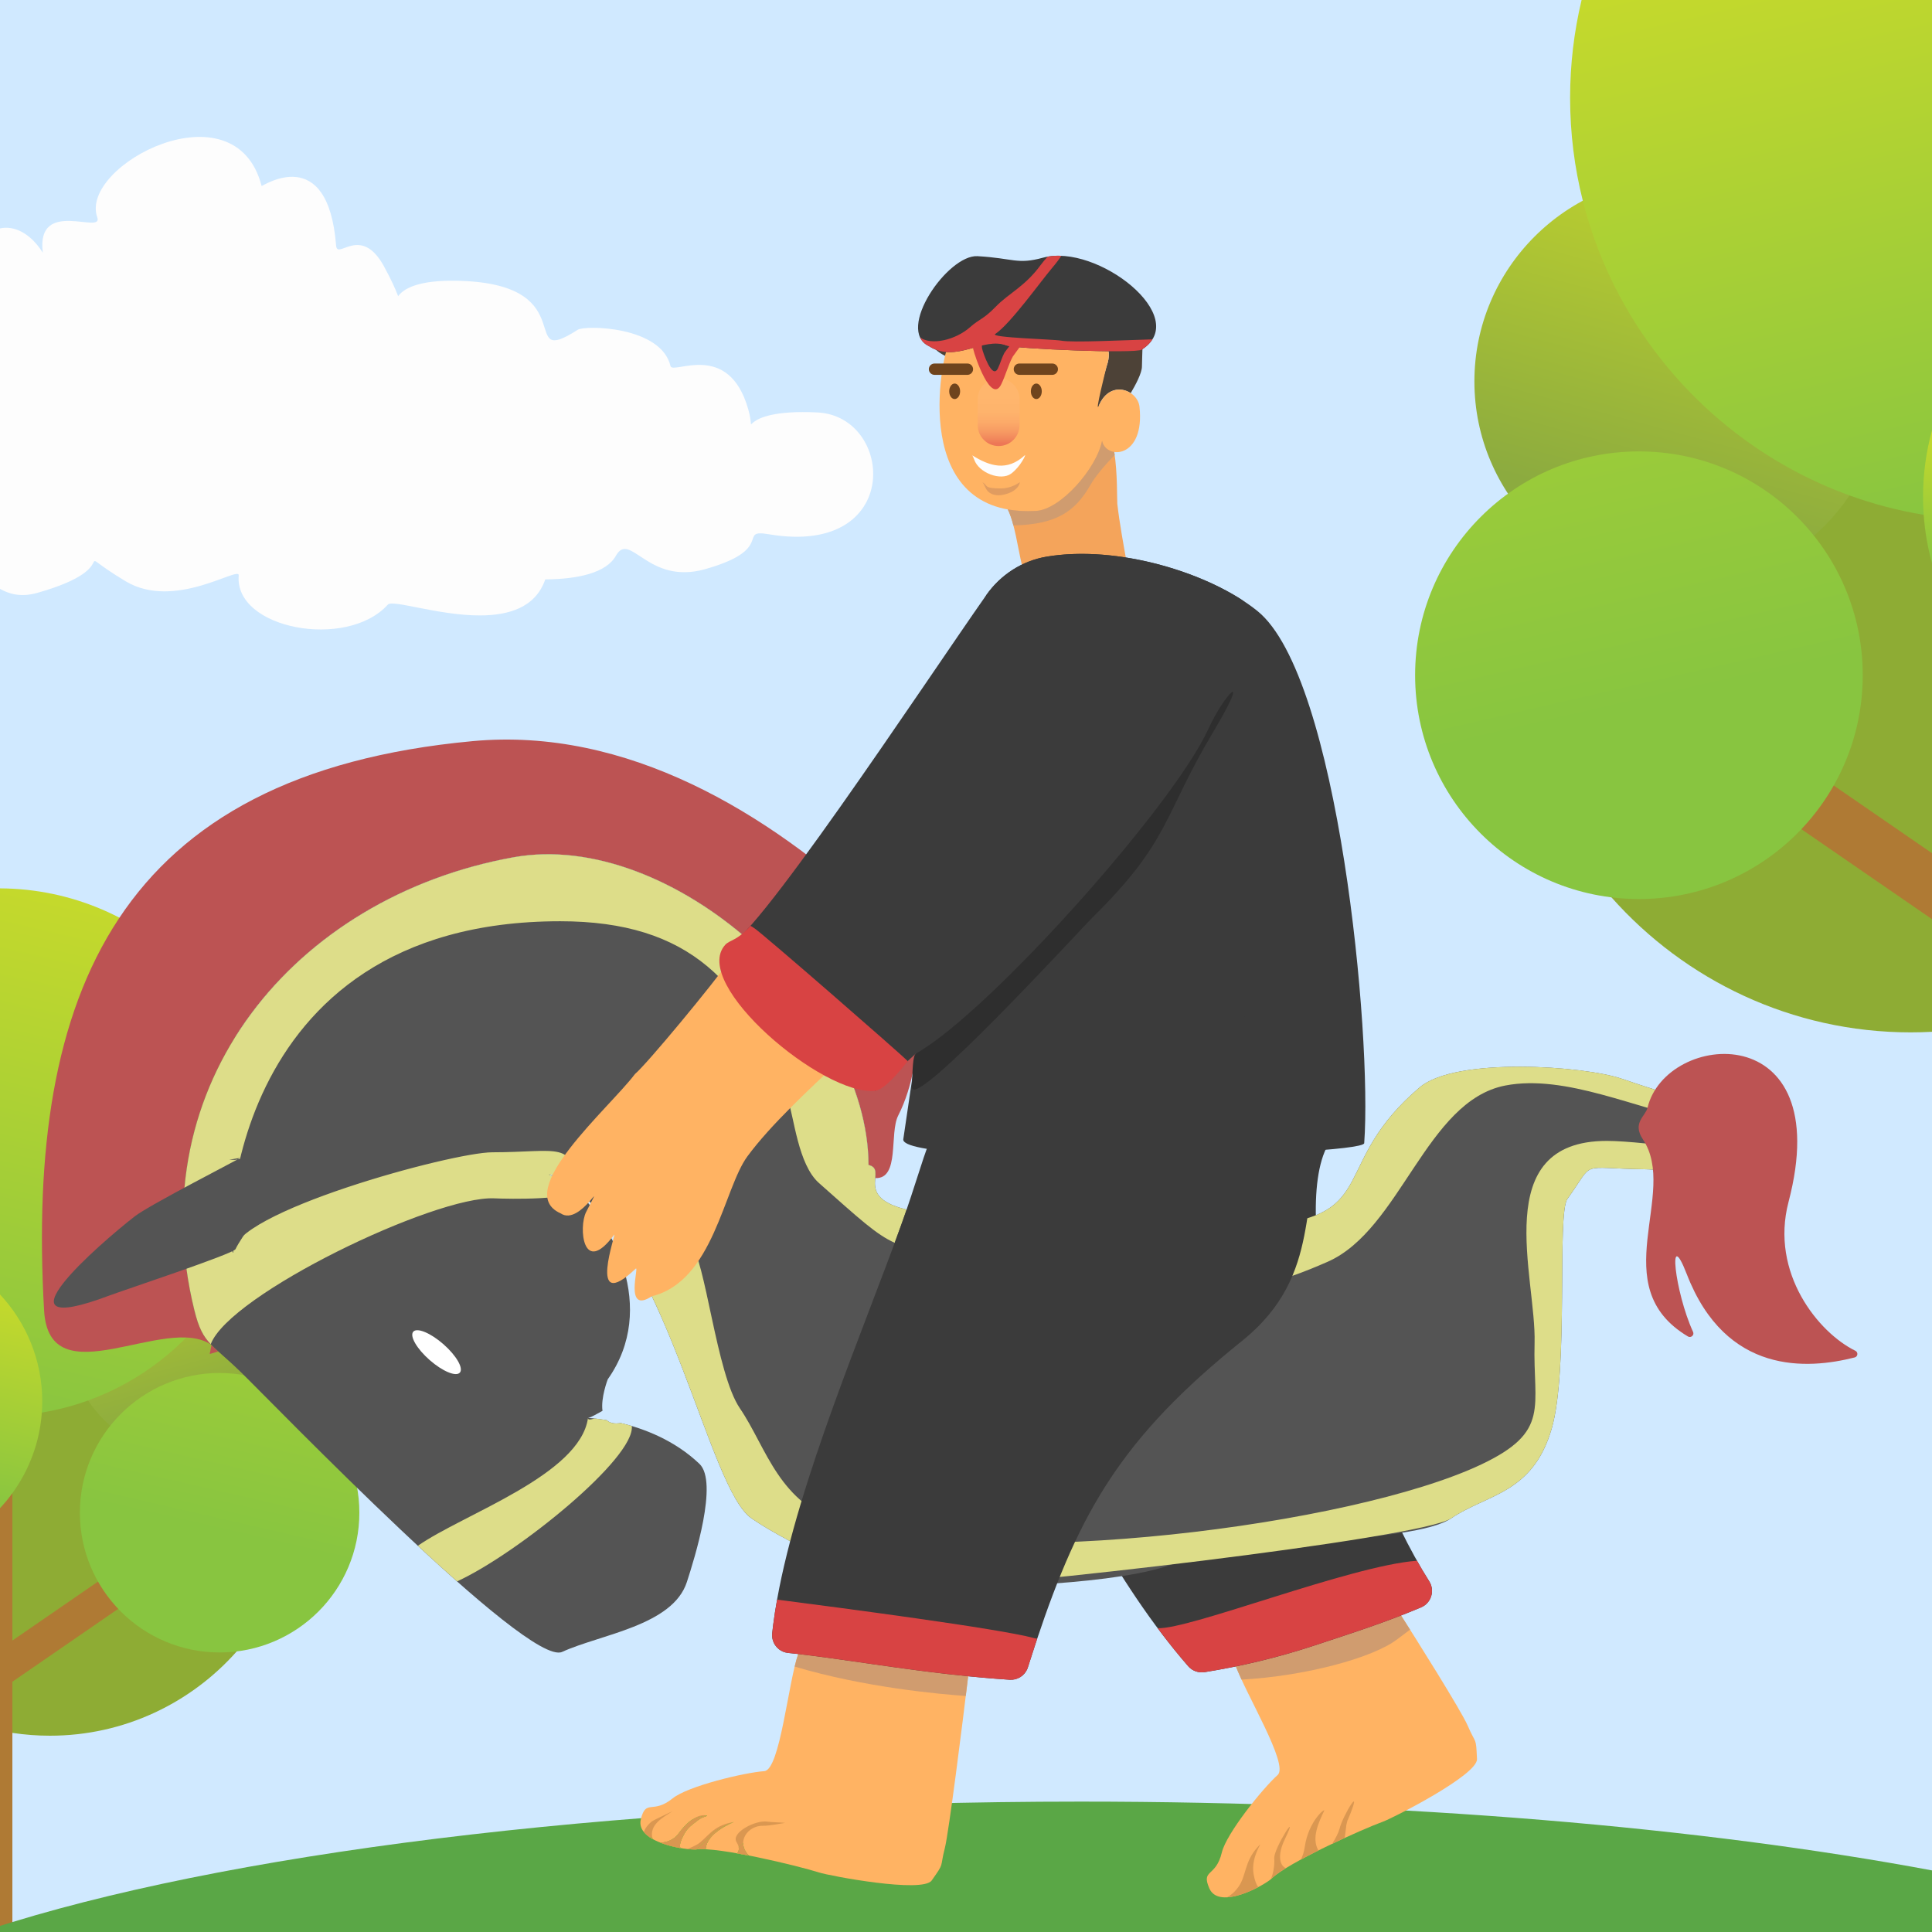 <svg width="440" height="440" viewBox="0 0 440 440" fill="none" xmlns="http://www.w3.org/2000/svg">
<rect x="0" y="0" width="440" height="440" fill="#333333" stroke="none"/>
<g clip-path="url(#clip0)">
<path d="M440 0H0V440H440V0Z" fill="#D0E9FF"/>
<path fill-rule="evenodd" clip-rule="evenodd" d="M440 53.105V234.984C438.39 235.07 436.769 235.115 435.139 235.115C408.079 235.115 383.708 223.206 367 204.364C352.741 188.279 344.067 167.143 344.067 144.043C344.067 135.039 345.387 126.333 347.836 118.107C348.911 114.506 350.203 110.998 351.698 107.6C356.954 95.639 364.707 85.01 374.293 76.381C386.01 65.833 400.461 58.271 416.431 54.914H416.435C422.473 53.643 428.731 52.975 435.139 52.975C436.769 52.975 438.39 53.02 440 53.105Z" fill="#8EAC34"/>
<path fill-rule="evenodd" clip-rule="evenodd" d="M382.461 133.536C408.168 133.536 429.134 112.571 429.134 86.863C429.134 61.156 408.168 40.187 382.461 40.187C356.753 40.187 335.784 61.156 335.784 86.863C335.784 112.571 356.749 133.536 382.461 133.536Z" fill="url(#paint0_linear)"/>
<path fill-rule="evenodd" clip-rule="evenodd" d="M417.592 178.876L439.999 194.309V209.33L410.214 188.813L378.114 166.703L385.13 156.518L417.592 178.876Z" fill="#AF7A34"/>
<path fill-rule="evenodd" clip-rule="evenodd" d="M360.197 0H440V117.537C439.368 117.447 438.737 117.35 438.109 117.248C432.283 116.282 426.633 114.795 421.21 112.831C402.017 105.877 385.627 92.983 374.293 76.381C368.003 67.169 363.268 56.821 360.474 45.711C358.583 38.211 357.581 30.36 357.581 22.285C357.581 14.618 358.485 7.154 360.197 0Z" fill="url(#paint1_linear)"/>
<path d="M373.254 204.747C401.404 204.747 424.225 181.926 424.225 153.776C424.225 125.626 401.404 102.805 373.254 102.805C345.104 102.805 322.283 125.626 322.283 153.776C322.283 181.926 345.104 204.747 373.254 204.747Z" fill="url(#paint2_linear)"/>
<path fill-rule="evenodd" clip-rule="evenodd" d="M437.963 113.141C437.963 107.906 438.672 102.834 440 98.01V128.272C439.022 124.724 438.378 121.033 438.11 117.248C438.012 115.891 437.963 114.522 437.963 113.141Z" fill="url(#paint3_linear)"/>
<path fill-rule="evenodd" clip-rule="evenodd" d="M68.241 338.437C68.241 352.856 62.826 366.056 53.92 376.094C43.491 387.86 28.278 395.295 11.383 395.295C8.474 395.295 5.614 395.075 2.819 394.651C1.87 394.505 0.933 394.338 0 394.15V282.724C3.679 281.975 7.488 281.58 11.383 281.58C15.384 281.58 19.291 281.995 23.059 282.79C33.033 284.884 42.057 289.606 49.37 296.189C55.354 301.583 60.199 308.22 63.478 315.684C64.411 317.806 65.214 319.994 65.886 322.243C67.418 327.38 68.241 332.815 68.241 338.437Z" fill="#8EAC34"/>
<path d="M44.273 331.878C60.367 331.878 73.415 318.831 73.415 302.736C73.415 286.642 60.367 273.594 44.273 273.594C28.178 273.594 15.131 286.642 15.131 302.736C15.131 318.831 28.178 331.878 44.273 331.878Z" fill="url(#paint4_linear)"/>
<path fill-rule="evenodd" clip-rule="evenodd" d="M46.982 352.583L26.942 366.39L2.819 383.004V440H0V302.211H2.819V373.625L22.338 360.181L42.603 346.223L46.982 352.583Z" fill="#AF7A34"/>
<path fill-rule="evenodd" clip-rule="evenodd" d="M59.803 262.415C59.803 267.455 59.176 272.356 57.998 277.041C56.255 283.975 53.297 290.437 49.37 296.189C42.293 306.554 32.059 314.608 20.077 318.943C16.687 320.173 13.159 321.102 9.525 321.701C7.325 322.068 5.089 322.312 2.819 322.43C1.886 322.475 0.945 322.504 0 322.508V202.319C32.967 202.477 59.803 229.411 59.803 262.415Z" fill="url(#paint5_linear)"/>
<path d="M50.017 376.334C67.592 376.334 81.84 362.087 81.84 344.512C81.84 326.937 67.592 312.689 50.017 312.689C32.442 312.689 18.194 326.937 18.194 344.512C18.194 362.087 32.442 376.334 50.017 376.334Z" fill="url(#paint6_linear)"/>
<path fill-rule="evenodd" clip-rule="evenodd" d="M9.619 319.139C9.619 320.002 9.586 320.854 9.525 321.701C9.04 328.525 6.62 334.824 2.819 340.063C1.951 341.261 1.01 342.402 0 343.481V294.8C5.964 301.188 9.619 309.752 9.619 319.139Z" fill="url(#paint7_linear)"/>
<path fill-rule="evenodd" clip-rule="evenodd" d="M440 425.973V440H0V438.615C0.929 438.322 1.87 438.032 2.819 437.739C57.094 421.153 145.978 410.304 246.099 410.304C319.982 410.304 387.746 416.212 440 425.973Z" fill="#5AA746"/>
<path fill-rule="evenodd" clip-rule="evenodd" d="M220.489 381.757C219.299 391.881 216.068 417.422 215.193 420.84C213.95 425.7 215.213 423.965 212.194 428.259C210.104 431.233 188.898 427.203 186.564 426.454C181.793 424.926 163.603 420.555 158.518 421.19C156.644 421.422 144.548 419.752 145.958 414.264C147.151 409.599 148.618 413.266 153.201 409.559C156.648 406.772 169.498 403.696 174.057 403.366C177.662 403.109 179.516 383.02 181.793 376.697C188.328 357.109 199.104 352.395 208.902 354.612C218.704 356.832 222.078 368.81 220.489 381.757Z" fill="#FFB363"/>
<path fill-rule="evenodd" clip-rule="evenodd" d="M220.489 381.757C220.338 383.032 220.155 384.556 219.951 386.246C214.101 385.843 196.88 384.315 180.975 379.553C181.243 378.436 181.516 377.467 181.794 376.697C192.692 377.943 205.778 380.282 220.489 381.757Z" fill="#D09C6F"/>
<path fill-rule="evenodd" clip-rule="evenodd" d="M178.836 415.144C178.775 415.136 175.096 415.849 173.788 415.808C170.374 415.71 167.502 419.454 170.516 422.575C169.616 422.4 168.728 422.233 167.86 422.078C168.394 421.553 168.475 420.726 167.734 419.503C166.442 417.373 172.089 414.447 174.758 414.863C175.65 415.01 177.764 415.038 178.836 415.144ZM146.646 417.246C146.879 416.415 147.51 415.564 148.521 414.761C148.736 414.586 153.23 412.451 153.132 412.512C150.994 413.906 147.84 415.535 148.574 418.636C148.59 418.705 148.614 418.77 148.647 418.835C147.836 418.383 147.144 417.857 146.646 417.246ZM150.329 419.622C151.845 420.216 153.519 420.628 154.974 420.88C154.64 420.355 154.97 419.198 155.895 417.548C156.697 416.114 157.822 415.437 159.04 414.472C160.066 413.657 161.594 413.563 160.849 413.441C158.396 413.03 155.874 415.743 154.518 417.605C153.454 419.067 151.67 419.679 150.329 419.622ZM156.424 421.096C157.394 421.21 158.152 421.239 158.518 421.194C159.093 421.121 159.838 421.113 160.71 421.157C160.894 417.25 167.302 414.928 167.102 414.957C162.091 415.706 160.93 418.9 158.624 420.147C157.724 420.632 156.995 420.942 156.424 421.096Z" fill="#DA9751"/>
<path fill-rule="evenodd" clip-rule="evenodd" d="M336.376 400.608C336.539 404.242 317.297 414.019 314.991 414.859C310.282 416.566 293.216 424.229 289.581 427.839C288.241 429.171 277.649 435.245 275.408 430.043C273.501 425.622 276.903 427.627 278.264 421.886C279.286 417.572 287.569 407.285 290.979 404.238C293.603 401.891 283.654 385.753 281.291 379.027C275.151 365.155 279.8 354.074 287.426 352.265C295.053 350.452 308.163 350.525 318.145 366.451C322.484 373.177 332.832 389.709 334.213 392.908C336.197 397.511 336.136 395.364 336.376 400.608Z" fill="#FFB363"/>
<path fill-rule="evenodd" clip-rule="evenodd" d="M279.44 432.104C280.325 431.644 281.225 430.87 282.052 429.709C283.865 427.175 283.352 424.074 286.387 420.697C288.379 418.477 284.704 422.49 285.507 426.877C285.776 428.356 286.15 429.281 286.574 429.774C284.492 430.866 281.738 431.986 279.44 432.104ZM289.43 427.977C289.976 426.645 290.31 424.889 290.2 423.207C290.053 420.982 296.222 411.371 292.612 418.88C290.815 422.612 291.508 424.906 292.844 425.464C291.402 426.352 290.257 427.167 289.577 427.839C289.54 427.88 289.487 427.924 289.43 427.977ZM296.25 423.512C296.653 422.758 296.975 421.797 297.15 420.611C298.039 414.59 301.905 411.685 301.579 412.37C300.361 414.94 298.605 418.595 300.259 421.434C298.87 422.127 297.513 422.828 296.25 423.512ZM303.38 419.915C304.19 418.688 304.875 417.275 305.042 416.582C305.816 413.38 310.737 405.444 306.981 414.411C306.92 414.443 306.851 414.655 306.777 414.981C306.643 415.429 306.566 415.877 306.545 416.297C306.431 417.059 306.325 417.91 306.248 418.57C305.311 419.006 304.349 419.454 303.38 419.915Z" fill="#DA9751"/>
<path fill-rule="evenodd" clip-rule="evenodd" d="M321.134 371.14C320.173 371.853 319.195 372.586 318.213 373.336C312.616 377.61 297.171 381.737 282.753 382.519C282.146 381.199 281.636 380.013 281.29 379.027C284.867 378.123 288.473 377.08 292.111 375.878C302.361 372.501 309.393 370.244 318.144 366.451C318.959 367.718 319.99 369.331 321.134 371.14Z" fill="#D09C6F"/>
<path fill-rule="evenodd" clip-rule="evenodd" d="M204.567 254.043C202.485 258.125 204.995 268.559 199.324 268.302C199.438 266.876 199.544 265.727 197.8 265.316C197.694 229.582 153.099 188.695 116.901 195.246C66.937 204.29 31.688 247.076 44.252 298.324C45.552 303.624 46.843 305.189 49.716 307.784L47.76 308.358L48.172 306.317C37.823 299.008 11.191 318.601 10.042 298.446C5.895 225.895 27.047 176.261 107.637 168.789C142.804 165.53 174.843 185.089 199.385 207.818C210.727 218.321 211.232 240.977 204.567 254.043Z" fill="#BC5353"/>
<path fill-rule="evenodd" clip-rule="evenodd" d="M257.51 89.532C258.614 87.674 260.061 84.969 260.069 83.474C260.077 82.007 260.171 80.622 260.187 79.314C257.502 78.988 254.703 78.715 251.807 78.491C252.642 79.575 252.817 81.147 252.014 83.445C252.002 83.478 249.631 91.671 249.578 92.979L250.377 93.207C250.405 93.15 250.254 92.372 250.291 92.286C252.031 88.306 255.359 88.106 257.51 89.532Z" fill="#4D4237"/>
<path fill-rule="evenodd" clip-rule="evenodd" d="M216.016 79.286C215.018 79.363 214.028 79.449 213.05 79.542C213.661 80.153 214.464 80.667 215.396 81.119C215.633 80.215 215.853 79.575 216.016 79.286Z" fill="#4D4237"/>
<path fill-rule="evenodd" clip-rule="evenodd" d="M256.549 127.852C255.93 129.246 253.941 131.772 253.114 132.273C246.046 136.546 239.515 132.961 232.748 128.749C231.77 124.593 231.094 119.203 229.521 116.021C229.09 115.044 228.462 112.196 228.67 108.521C228.878 104.846 233.143 95.659 239.959 93.862C246.771 92.066 253.273 97.028 253.758 102.935C254.532 107.657 254.373 113.911 254.459 114.718C254.919 118.942 256.064 125.123 256.549 127.852Z" fill="#F4A45B"/>
<path fill-rule="evenodd" clip-rule="evenodd" d="M250.983 100.41C249.761 106.635 241.56 116.05 235.958 116.36C206.922 117.973 214.426 81.412 216.015 78.536C221.743 78.08 227.85 77.835 234.198 77.835C240.333 77.835 246.249 78.063 251.81 78.491C252.641 79.575 252.82 81.147 252.018 83.445C252.005 83.482 249.129 94.95 250.294 92.286C252.906 86.305 259.098 88.86 259.51 92.624C260.801 104.455 251.891 104.761 250.983 100.41Z" fill="#FFB363"/>
<path fill-rule="evenodd" clip-rule="evenodd" d="M253.86 103.616C251.538 106.028 249.448 108.485 248.279 110.534C244.86 116.519 240.526 119.464 230.797 119.656C230.438 118.291 230.027 117.04 229.521 116.022C231.44 116.364 233.575 116.494 235.959 116.36C241.564 116.05 249.774 106.623 250.988 100.397C251.277 101.807 252.406 102.732 253.758 102.936C253.795 103.16 253.827 103.388 253.86 103.616Z" fill="#D09C6F"/>
<path fill-rule="evenodd" clip-rule="evenodd" d="M217.417 90.88C218.102 90.88 218.66 90.09 218.66 89.116C218.66 88.147 218.102 87.352 217.417 87.352C216.733 87.352 216.175 88.143 216.175 89.116C216.175 90.09 216.733 90.88 217.417 90.88Z" fill="#6F441D"/>
<path fill-rule="evenodd" clip-rule="evenodd" d="M236.015 90.88C236.7 90.88 237.258 90.09 237.258 89.116C237.258 88.147 236.7 87.352 236.015 87.352C235.331 87.352 234.772 88.143 234.772 89.116C234.768 90.09 235.331 90.88 236.015 90.88Z" fill="#6F441D"/>
<path fill-rule="evenodd" clip-rule="evenodd" d="M223.638 109.788C225.104 110.444 223.74 111.238 227.92 111.238C230.511 111.238 232.181 109.808 232.283 109.817C231.904 111.556 230.042 112.351 228.506 112.677C227.137 112.966 225.553 112.795 224.685 111.511C224.29 110.925 224.041 109.967 223.638 109.788Z" fill="#E09C60"/>
<path fill-rule="evenodd" clip-rule="evenodd" d="M221.43 103.706C225.418 106.195 229.346 107.425 233.412 103.669C233.75 103.359 232.438 106.281 230.279 107.869C227.944 109.585 222.921 107.719 221.87 104.675C221.731 104.272 221.475 103.73 221.43 103.706Z" fill="#FDFDFD"/>
<path fill-rule="evenodd" clip-rule="evenodd" d="M212.83 82.789H220.322C221.031 82.789 221.613 83.372 221.613 84.081C221.613 84.79 221.035 85.372 220.322 85.372H212.83C212.121 85.372 211.538 84.794 211.538 84.081C211.538 83.368 212.117 82.789 212.83 82.789Z" fill="#6F441D"/>
<path fill-rule="evenodd" clip-rule="evenodd" d="M232.161 82.789H239.653C240.362 82.789 240.944 83.372 240.944 84.081C240.944 84.79 240.362 85.372 239.653 85.372H232.161C231.452 85.372 230.869 84.794 230.869 84.081C230.869 83.368 231.448 82.789 232.161 82.789Z" fill="#6F441D"/>
<path fill-rule="evenodd" clip-rule="evenodd" d="M227.431 86.142C230.054 86.142 232.197 88.285 232.197 90.909V96.82C232.197 99.444 230.054 101.587 227.431 101.587C224.811 101.587 222.664 99.444 222.664 96.82V90.909C222.664 88.285 224.811 86.142 227.431 86.142Z" fill="url(#paint8_linear)"/>
<path fill-rule="evenodd" clip-rule="evenodd" d="M323.631 366.072C315.687 369.416 308.932 371.588 299.395 374.733C290.868 377.548 282.504 379.508 274.351 380.82C272.954 381.044 271.544 380.539 270.615 379.475C238.17 342.287 216.614 273.598 212.238 262.093C205.785 240.782 227.854 212.178 260.308 213.84C292.762 215.506 308.337 244.265 302.422 260.745C293.504 276.805 307.518 331.67 325.497 360.132C326.846 362.262 325.962 365.094 323.631 366.072Z" fill="#3B3B3B"/>
<path fill-rule="evenodd" clip-rule="evenodd" d="M384.894 262.827C382.531 272.987 384.438 266.424 374.774 266.294C359.133 266.086 363.436 264.086 356.966 273.04C354.518 276.426 357.341 311.703 353.397 325.323C349.075 340.263 338.682 340.226 330.489 345.795C321.713 351.764 281.975 350.342 267.65 356.005C255.273 360.902 225.003 361.603 210.792 361.603C200.705 361.603 179.825 351.809 171.119 345.771C161.37 339.008 152.484 286.835 130.957 270.828C128.561 268.628 126.365 267.398 124.964 267.496C127.066 268.29 129.062 269.419 130.957 270.828C139.256 278.455 149.966 297.75 138.416 314.123C138.4 314.152 136.791 318.344 137.215 321.31C135.74 322.08 134.754 322.752 133.915 322.927C133.915 322.936 135.573 322.993 138.172 323.433C138.824 324.052 139.842 324.345 141.374 324.089C146.581 325.339 153.592 327.947 159.292 333.382C163.651 337.533 158.155 354.97 156.436 360.279C153.213 370.248 136.722 372.22 128.023 376.208C120.197 379.802 62.386 319.823 54.8 312.441C48.021 305.845 46.147 306.044 44.252 298.324C31.688 247.076 66.937 204.29 116.901 195.246C153.099 188.695 197.694 229.582 197.8 265.316C202.803 266.497 192.577 273.741 210.601 276.239C239.792 280.28 258.932 281.629 288.868 279.001C314.176 276.78 302.976 264.925 323.326 247.635C331.54 240.656 360.828 242.75 369.363 245.683C392.072 253.481 388.072 249.142 384.894 262.827Z" fill="#545454"/>
<path fill-rule="evenodd" clip-rule="evenodd" d="M157.129 282.904C160.743 286.847 163.069 312.75 168.5 320.727C174.672 329.796 177.239 342.524 192.349 347.123C226.698 357.581 307.857 347.506 337.37 333.508C353.239 325.979 349.071 320.458 349.49 305.869C349.922 290.913 338.926 259.832 365.946 259.832C370.435 259.832 378.461 260.785 385.196 261.58C385.094 261.979 384.992 262.391 384.894 262.827C382.535 272.983 384.438 266.424 374.774 266.294C359.134 266.086 363.436 264.085 356.966 273.036C354.518 276.426 357.341 311.699 353.397 325.323C349.071 340.262 338.682 340.222 330.489 345.795C323.64 350.452 226.095 361.602 210.793 361.602C200.709 361.602 179.83 351.808 171.123 345.771C164.556 341.216 158.38 316.071 148.476 295.244C148.932 289.695 151.454 285.299 157.129 282.904ZM387.045 255.314C388.357 250.576 386.21 251.464 369.364 245.679C360.829 242.745 331.54 240.651 323.327 247.63C302.977 264.925 314.176 276.78 288.868 279.001C286.676 279.192 284.542 279.363 282.456 279.514C278.549 291.805 279.734 297.297 302.337 287.373C318.98 280.064 324.757 250.731 342.809 247.223C356.575 244.55 373.03 252.707 387.045 255.314Z" fill="#DDDD89"/>
<path fill-rule="evenodd" clip-rule="evenodd" d="M143.888 324.765C143.016 324.504 142.173 324.28 141.374 324.088C139.842 324.345 138.824 324.052 138.172 323.432C137.039 323.241 136.086 323.123 135.373 323.049C134.575 323.31 133.837 323.465 133.915 322.927C132.085 335.96 105.4 344.862 95.166 352.041C98.201 354.864 101.204 357.598 104.092 360.152C117.899 353.801 144.674 332.061 143.888 324.765Z" fill="#DDDD89"/>
<path fill-rule="evenodd" clip-rule="evenodd" d="M206.474 275.477C206.144 276.43 205.793 277.424 205.423 278.467C204.893 279.946 204.335 281.478 203.756 283.042C199.556 281.136 195.898 277.754 186.503 269.414C181.744 265.19 180.852 254.446 179.369 250.144C170.284 223.756 156.986 209.807 127.583 209.807C50.241 209.807 51.007 284.892 53.113 285.324C52.396 276.23 102.903 262.427 112.139 262.427C127.192 262.427 130.945 259.584 130.945 270.816V270.82C128.553 268.628 126.361 267.398 124.964 267.496C127.058 268.286 129.05 269.414 130.94 270.824C130.924 273.358 115.834 273.065 112.587 272.914C99.085 272.283 52.221 294.771 47.996 306.134C46.261 304.297 45.259 302.431 44.252 298.324C31.688 247.076 66.937 204.29 116.901 195.246C153.099 188.695 197.694 229.582 197.8 265.316C202.359 266.391 194.264 272.515 206.474 275.477Z" fill="#DDDD89"/>
<path fill-rule="evenodd" clip-rule="evenodd" d="M310.689 260.35C310.411 263.389 204.783 265.829 205.72 259.445L208.596 239.93C213.677 209.978 208.507 171.066 224.628 135.52C227.863 130.912 232.78 127.722 238.329 126.781C254.45 124.055 275.546 130.411 286.383 139.162C304.859 154.085 312.497 235.73 310.689 260.35Z" fill="#3B3B3B"/>
<path fill-rule="evenodd" clip-rule="evenodd" d="M191.701 241.083C184.295 248.095 175.548 256.112 170.219 263.352C164.78 270.734 162.49 291.797 148.463 295.207C141.997 299.481 145.68 288.069 144.772 288.933C133.401 299.721 140.58 280.239 139.867 281.205C132.705 290.893 131.747 279.432 133.479 276.039C138.359 266.497 132.24 279.432 127.685 276.336C116.526 271.402 138.816 252.307 144.605 244.607C147.371 242.289 162.449 224.045 166.307 218.545C167.819 216.39 169.616 214.439 171.722 212.866C181.031 205.912 191.612 207.802 196.733 212.214C202.718 217.36 201.85 232.511 191.701 241.083Z" fill="#FFB363"/>
<path fill-rule="evenodd" clip-rule="evenodd" d="M279.99 158.139C278.849 159.386 276.788 162.511 275.166 166.055C267.047 183.826 224.917 230.821 208.592 239.93L208.453 240.061L199.332 248.429C199.205 248.543 167.741 217.584 165.301 215.327C169.68 217.641 210.617 155.471 224.623 135.52C227.858 130.912 232.776 127.722 238.329 126.781C252.763 124.341 271.19 129.181 282.663 136.506C289.108 141.195 283.363 153.364 279.99 158.139Z" fill="#3B3B3B"/>
<path fill-rule="evenodd" clip-rule="evenodd" d="M208.597 239.935C224.921 230.825 267.047 183.826 275.171 166.059C278.972 157.74 285.23 151.735 276.202 166.874C264.811 185.978 266.53 191.551 248.612 209.147C246.494 211.225 207.55 253.713 207.708 247.521C207.802 243.797 207.876 240.338 208.597 239.935Z" fill="#2E2E2E"/>
<path fill-rule="evenodd" clip-rule="evenodd" d="M302.423 260.745C294.987 271.867 301.978 290.025 282.895 305.356C255.595 327.287 245.952 344.06 236.113 373.507C236.003 373.829 235.885 374.192 235.758 374.579C235.172 376.351 234.581 378.168 233.99 380.034C233.99 380.038 233.986 380.042 233.982 380.046C233.322 381.647 231.705 382.666 229.949 382.552C228.788 382.474 227.639 382.389 226.494 382.299C224.604 382.148 222.742 381.981 220.904 381.798C219.356 381.647 217.824 381.484 216.313 381.313C215.93 381.268 215.551 381.228 215.176 381.183C214.223 381.073 213.278 380.959 212.345 380.845C212.202 380.828 212.064 380.808 211.925 380.792C210.911 380.665 209.904 380.539 208.906 380.409C207.248 380.193 205.618 379.973 204.017 379.749C202.388 379.525 200.787 379.297 199.214 379.072C198.721 378.999 198.232 378.93 197.743 378.856C194.684 378.416 191.73 377.989 188.898 377.602C188.426 377.537 187.957 377.471 187.493 377.41C187.024 377.345 186.564 377.284 186.108 377.227C185.651 377.166 185.195 377.109 184.743 377.052C184.291 376.995 183.843 376.938 183.398 376.885C182.527 376.779 181.671 376.677 180.824 376.587C180.376 376.538 179.931 376.489 179.491 376.445C178.705 376.363 177.992 376.066 177.414 375.614C177.271 375.499 177.133 375.377 177.006 375.247C176.961 375.202 176.921 375.157 176.88 375.112C176.758 374.974 176.644 374.831 176.542 374.681C176.473 374.579 176.411 374.473 176.35 374.367C176.322 374.314 176.293 374.257 176.265 374.204C175.963 373.597 175.808 372.908 175.845 372.187C175.849 372.171 175.849 372.155 175.849 372.134C175.849 372.077 175.853 372.02 175.861 371.963C175.882 371.78 175.902 371.592 175.927 371.405C175.976 370.941 176.033 370.472 176.094 369.999C176.208 369.087 176.338 368.162 176.485 367.229C176.631 366.264 176.794 365.29 176.974 364.304C181.826 337.146 196.994 302.06 205.427 278.463C208.495 269.887 209.99 264.269 211.518 260.472C216.138 245.879 226.331 224.795 256.288 225.631C286.244 226.462 307.78 243.434 302.423 260.745Z" fill="#3B3B3B"/>
<path fill-rule="evenodd" clip-rule="evenodd" d="M236.215 373.197C236.182 373.295 236.145 373.401 236.113 373.507C236.003 373.829 235.885 374.192 235.758 374.579C235.249 376.131 234.618 378.103 234.104 379.72C234.072 379.826 234.031 379.932 233.99 380.034C233.99 380.038 233.986 380.042 233.982 380.046C233.322 381.647 231.705 382.666 229.949 382.552C228.788 382.474 227.635 382.389 226.494 382.299C224.604 382.148 222.742 381.981 220.904 381.798C219.356 381.643 217.824 381.48 216.313 381.313C215.93 381.268 215.551 381.227 215.176 381.183C214.223 381.073 213.278 380.959 212.345 380.845C212.202 380.828 212.064 380.808 211.925 380.792C210.911 380.665 209.904 380.539 208.906 380.409C207.252 380.193 205.618 379.969 204.017 379.749C202.388 379.525 200.787 379.296 199.214 379.072C198.721 378.999 198.232 378.93 197.743 378.856C194.684 378.416 191.73 377.989 188.899 377.602C188.426 377.536 187.957 377.471 187.493 377.41C187.029 377.349 186.568 377.288 186.108 377.227C185.651 377.166 185.195 377.109 184.743 377.052C184.291 376.994 183.843 376.937 183.399 376.885C182.527 376.779 181.671 376.677 180.824 376.587C180.376 376.538 179.931 376.489 179.491 376.444C178.705 376.363 177.992 376.066 177.414 375.613C177.271 375.499 177.133 375.377 177.006 375.247C176.961 375.202 176.921 375.157 176.88 375.112C176.758 374.974 176.644 374.831 176.542 374.68C176.473 374.579 176.411 374.473 176.35 374.367C176.322 374.314 176.293 374.257 176.265 374.204C175.963 373.597 175.813 372.908 175.845 372.187C175.849 372.171 175.849 372.154 175.849 372.134C175.853 372.073 175.857 372.012 175.866 371.951C175.886 371.772 175.906 371.588 175.927 371.405C175.976 370.94 176.033 370.472 176.094 369.999C176.208 369.087 176.338 368.162 176.485 367.229C176.631 366.263 176.799 365.29 176.974 364.304C191.75 366.206 227.667 370.924 235.433 373.047C235.669 373.112 235.934 373.161 236.215 373.197Z" fill="#D84343"/>
<path fill-rule="evenodd" clip-rule="evenodd" d="M222.607 58.341C230.906 58.813 231.623 60.313 237.571 58.679C249.826 55.314 271.598 72.294 260.011 79.64C258.488 80.606 231.183 79.42 229.264 78.691C223.797 76.609 217.763 82.83 211.554 78.825C203.895 75.187 215.848 57.954 222.607 58.341Z" fill="#3B3B3B"/>
<path fill-rule="evenodd" clip-rule="evenodd" d="M221.34 78.181C221.601 77.391 221.487 78.78 221.633 79.457C222.004 81.18 225.764 92.213 228.042 87.491C229.06 85.376 229.614 83.131 230.661 81.2C230.669 81.184 232.544 78.581 232.678 78.499C232.837 78.405 232.083 78.34 231.708 78.206C229.627 77.456 224.53 76.156 222.493 77.525C222.354 77.619 221.36 78.124 221.34 78.181Z" fill="#D84343"/>
<path fill-rule="evenodd" clip-rule="evenodd" d="M223.503 78.67C223.65 78.226 223.584 79.008 223.666 79.387C223.874 80.357 225.988 86.558 227.267 83.901C227.838 82.712 228.151 81.453 228.738 80.365C228.742 80.357 229.793 78.894 229.871 78.85C229.96 78.797 229.537 78.76 229.325 78.683C228.156 78.263 225.291 77.53 224.147 78.3C224.069 78.353 223.511 78.638 223.503 78.67Z" fill="#3B3B3B"/>
<path fill-rule="evenodd" clip-rule="evenodd" d="M209.537 76.849C212.087 78.723 217.628 77.452 220.973 74.474C223.083 72.596 223.967 72.743 226.762 69.858C229.81 66.713 233.37 65.311 236.992 60.374C237.518 59.661 238.068 59.013 238.61 58.447C239.6 58.271 240.643 58.21 241.714 58.259C241.237 59.001 240.533 59.938 239.555 61.095C236.923 64.207 230.042 73.834 226.656 76.063C225.365 76.914 239.95 77.252 241.718 77.587C244.22 78.059 256.108 77.468 262.463 77.285C261.93 78.141 261.127 78.935 260.015 79.64C258.491 80.606 231.187 79.42 229.268 78.691C223.8 76.609 217.767 82.83 211.558 78.825C210.584 78.365 209.928 77.684 209.537 76.849Z" fill="#D84343"/>
<path fill-rule="evenodd" clip-rule="evenodd" d="M169.249 419.801C169.257 420.705 169.636 421.671 170.516 422.579C169.616 422.404 168.728 422.237 167.86 422.082C168.194 421.752 168.353 421.304 168.239 420.713C168.467 420.526 168.699 420.322 168.931 420.098C169.033 419.996 169.139 419.898 169.249 419.801ZM148.533 418.44C148.545 418.505 148.557 418.57 148.573 418.635C148.59 418.705 148.614 418.77 148.647 418.835C148.382 418.684 148.125 418.529 147.885 418.362C148.093 418.399 148.308 418.428 148.533 418.44ZM150.329 419.621C151.67 419.678 153.454 419.063 154.517 417.605C155.238 416.615 156.286 415.384 157.483 414.513C158.302 414.121 159.235 413.791 160.36 413.588C160.641 413.535 160.848 413.498 160.987 413.474C161.35 413.588 159.981 413.726 159.04 414.476C157.821 415.441 156.697 416.118 155.894 417.552C154.99 419.169 154.652 420.314 154.957 420.856V420.884C153.503 420.624 151.837 420.216 150.329 419.621ZM167.045 414.965C165.134 415.718 162.429 417.03 161.843 417.902C160.901 419.299 159.565 420.485 158.314 421.206C158.392 421.202 158.457 421.198 158.514 421.19C159.088 421.116 159.83 421.108 160.706 421.153C160.893 417.246 167.298 414.924 167.098 414.953L167.045 414.965Z" fill="#FFB363"/>
<path fill-rule="evenodd" clip-rule="evenodd" d="M147.885 418.362C148.093 418.399 148.308 418.428 148.533 418.44C148.545 418.505 148.557 418.57 148.573 418.635C148.59 418.705 148.614 418.77 148.647 418.835C148.382 418.688 148.125 418.529 147.885 418.362ZM157.479 414.513C158.298 414.121 159.231 413.791 160.356 413.588C160.637 413.535 160.844 413.498 160.983 413.474C161.346 413.588 159.977 413.726 159.036 414.476C157.817 415.441 156.693 416.118 155.89 417.552C154.986 419.169 154.648 420.314 154.953 420.856V420.884C153.503 420.632 151.837 420.22 150.329 419.629C151.67 419.686 153.454 419.071 154.517 417.613C155.234 416.615 156.286 415.384 157.479 414.513ZM169.249 419.801C169.257 420.705 169.636 421.671 170.516 422.579C169.616 422.404 168.728 422.237 167.86 422.082C168.194 421.752 168.353 421.304 168.239 420.713C168.467 420.526 168.699 420.322 168.931 420.098C169.033 419.996 169.139 419.898 169.249 419.801ZM167.045 414.965C165.134 415.718 162.429 417.03 161.843 417.902C160.901 419.299 159.565 420.485 158.314 421.206C158.392 421.202 158.457 421.198 158.514 421.19C159.088 421.116 159.834 421.108 160.706 421.153C160.893 417.246 167.298 414.924 167.098 414.953L167.045 414.965Z" fill="#00FF00"/>
<path fill-rule="evenodd" clip-rule="evenodd" d="M169.249 419.801C169.257 420.705 169.636 421.671 170.516 422.579C169.616 422.404 168.728 422.237 167.86 422.082C168.194 421.752 168.353 421.304 168.239 420.713C168.467 420.526 168.699 420.322 168.931 420.098C169.033 419.996 169.139 419.898 169.249 419.801ZM148.533 418.44C148.545 418.505 148.557 418.57 148.573 418.635C148.59 418.705 148.614 418.77 148.647 418.835C148.382 418.684 148.125 418.529 147.885 418.362C148.093 418.399 148.308 418.428 148.533 418.44ZM150.329 419.621C151.67 419.678 153.454 419.063 154.517 417.605C155.238 416.615 156.286 415.384 157.483 414.513C158.302 414.121 159.235 413.791 160.36 413.588C160.641 413.535 160.848 413.498 160.987 413.474C161.35 413.588 159.981 413.726 159.04 414.476C157.821 415.441 156.697 416.118 155.894 417.552C154.99 419.169 154.652 420.314 154.957 420.856V420.884C153.503 420.624 151.837 420.216 150.329 419.621ZM167.045 414.965C165.134 415.718 162.429 417.03 161.843 417.902C160.901 419.299 159.565 420.485 158.314 421.206C158.392 421.202 158.457 421.198 158.514 421.19C159.088 421.116 159.83 421.108 160.706 421.153C160.893 417.246 167.298 414.924 167.098 414.953L167.045 414.965Z" fill="#DA9751"/>
<path fill-rule="evenodd" clip-rule="evenodd" d="M169.249 419.801C169.257 420.705 169.636 421.671 170.516 422.579C169.616 422.404 168.728 422.237 167.86 422.082C168.194 421.752 168.353 421.304 168.239 420.713C168.467 420.526 168.699 420.322 168.931 420.098C169.033 419.996 169.139 419.898 169.249 419.801ZM148.533 418.44C148.545 418.505 148.557 418.57 148.573 418.635C148.59 418.705 148.614 418.77 148.647 418.835C148.382 418.684 148.125 418.529 147.885 418.362C148.093 418.399 148.308 418.428 148.533 418.44ZM150.329 419.621C151.67 419.678 153.454 419.063 154.517 417.605C155.238 416.615 156.286 415.384 157.483 414.513C158.302 414.121 159.235 413.791 160.36 413.588C160.641 413.535 160.848 413.498 160.987 413.474C161.35 413.588 159.981 413.726 159.04 414.476C157.821 415.441 156.697 416.118 155.894 417.552C154.99 419.169 154.652 420.314 154.957 420.856V420.884C153.503 420.624 151.837 420.216 150.329 419.621ZM167.045 414.965C165.134 415.718 162.429 417.03 161.843 417.902C160.901 419.299 159.565 420.485 158.314 421.206C158.392 421.202 158.457 421.198 158.514 421.19C159.088 421.116 159.834 421.108 160.706 421.153C160.893 417.246 167.298 414.924 167.098 414.953L167.045 414.965Z" fill="#DA9751"/>
<path fill-rule="evenodd" clip-rule="evenodd" d="M54.727 263.698C54.609 263.898 34.059 274.393 30.698 277.008C22.745 283.193 -2.946 305.519 24.913 295.048C28.172 293.822 53.122 285.564 53.631 284.492C56.471 278.528 73.345 260.113 53.521 264.151C53.505 264.155 52.331 264.114 52.213 264.114L54.727 263.698Z" fill="#545454"/>
<path fill-rule="evenodd" clip-rule="evenodd" d="M101 306.146C103.929 308.721 105.6 311.609 104.728 312.604C103.856 313.594 100.776 312.314 97.847 309.739C94.917 307.165 93.247 304.276 94.119 303.282C94.991 302.292 98.071 303.575 101 306.146Z" fill="white"/>
<path fill-rule="evenodd" clip-rule="evenodd" d="M422.543 307.625C423.227 307.959 423.129 308.962 422.392 309.149C411.661 311.879 393.071 313.194 384.169 290.217C379.704 278.683 381.411 294.234 385.587 303.339C385.917 304.06 385.106 304.777 384.421 304.374C365.257 292.959 382.384 271.777 374.159 259.482C371.653 255.73 374.754 254.206 375.206 252.303C379.374 234.728 418.428 231.416 407.33 273.717C403.06 289.964 414.203 303.559 422.543 307.625Z" fill="#BC5353"/>
<path fill-rule="evenodd" clip-rule="evenodd" d="M263.646 370.806C270.82 371.185 307.633 356.534 322.703 355.451C323.62 357.076 324.549 358.637 325.49 360.128C326.838 362.263 325.958 365.094 323.632 366.076C315.688 369.421 308.933 371.592 299.391 374.737C290.864 377.548 282.5 379.508 274.348 380.82C272.951 381.044 271.541 380.539 270.612 379.475C268.233 376.742 265.907 373.841 263.646 370.806Z" fill="#D84343"/>
<path fill-rule="evenodd" clip-rule="evenodd" d="M170.927 210.845C171.196 211.033 171.461 211.2 171.726 211.347C173.119 212.112 205.325 240.171 206.718 241.658C206.718 241.658 201.825 248.164 199.336 248.429C187.484 249.688 157.185 224.066 165.146 215.197C166.193 214.027 167.888 214.28 170.927 210.845Z" fill="#D84343"/>
<path fill-rule="evenodd" clip-rule="evenodd" d="M175.149 121.68C167.664 120.413 176.888 125.021 160.584 129.625C147.494 133.324 143.509 120.768 140.254 126.59C138.107 130.435 131.654 131.91 124.182 131.951C121.957 138.384 115.834 140.16 109.259 140.16C99.807 140.16 89.418 136.49 88.33 137.695C78.976 148.06 53.289 143.236 54.368 131.043C54.572 128.761 39.796 139.077 28.633 132.387C14.117 123.689 30.209 128.891 8.478 135.027C4.799 136.066 2.11 135.304 0 134.114V52.022C3.17 51.313 6.885 53.036 9.749 57.55C8.152 44.925 23.605 53.57 22.155 49.5C17.938 37.665 53.57 19.001 59.579 42.358C59.909 42.37 74.702 32.393 76.548 55.941C76.817 59.318 82.178 50.999 87.458 60.679C89.039 63.576 90.053 65.788 90.673 67.45C92.147 65.417 96.213 63.527 105.865 64C132.823 65.32 117.671 84.011 131.572 75.106C133.251 74.03 150.553 74.25 152.709 83.38C153.181 85.392 165.949 77.415 170.41 93.223C172.586 100.927 166.361 92.962 186.165 93.932C203.708 94.791 205.733 126.85 175.149 121.68Z" fill="#FDFDFD"/>
</g>
<defs>
<linearGradient id="paint0_linear" x1="374.455" y1="116.62" x2="399.894" y2="22.038" gradientUnits="userSpaceOnUse">
<stop stop-color="#8CAB3F"/>
<stop offset="1" stop-color="#CBDB2A"/>
</linearGradient>
<linearGradient id="paint1_linear" x1="423.323" y1="123.198" x2="390.126" y2="-21.022" gradientUnits="userSpaceOnUse">
<stop stop-color="#88C540"/>
<stop offset="1" stop-color="#CBDB2A"/>
</linearGradient>
<linearGradient id="paint2_linear" x1="374.788" y1="160.431" x2="326.535" y2="-49.195" gradientUnits="userSpaceOnUse">
<stop stop-color="#88C540"/>
<stop offset="1" stop-color="#CBDB2A"/>
</linearGradient>
<linearGradient id="paint3_linear" x1="443.371" y1="127.903" x2="435.979" y2="95.79" gradientUnits="userSpaceOnUse">
<stop stop-color="#88C540"/>
<stop offset="1" stop-color="#CBDB2A"/>
</linearGradient>
<linearGradient id="paint4_linear" x1="49.269" y1="321.314" x2="33.386" y2="262.262" gradientUnits="userSpaceOnUse">
<stop stop-color="#8CAB3F"/>
<stop offset="1" stop-color="#CBDB2A"/>
</linearGradient>
<linearGradient id="paint5_linear" x1="9.083" y1="326.231" x2="38.809" y2="197.089" gradientUnits="userSpaceOnUse">
<stop stop-color="#88C540"/>
<stop offset="1" stop-color="#CBDB2A"/>
</linearGradient>
<linearGradient id="paint6_linear" x1="49.062" y1="348.666" x2="79.188" y2="217.787" gradientUnits="userSpaceOnUse">
<stop stop-color="#88C540"/>
<stop offset="1" stop-color="#CBDB2A"/>
</linearGradient>
<linearGradient id="paint7_linear" x1="-3.113" y1="343.418" x2="8.778" y2="291.759" gradientUnits="userSpaceOnUse">
<stop stop-color="#88C540"/>
<stop offset="1" stop-color="#CBDB2A"/>
</linearGradient>
<linearGradient id="paint8_linear" x1="227.432" y1="90.197" x2="227.432" y2="100.964" gradientUnits="userSpaceOnUse">
<stop stop-color="#FFB66D"/>
<stop offset="0.334" stop-color="#FEB36C"/>
<stop offset="0.553" stop-color="#FCAA69"/>
<stop offset="0.739" stop-color="#F79C63"/>
<stop offset="0.906" stop-color="#F1875C"/>
<stop offset="1" stop-color="#ED7756"/>
</linearGradient>
<clipPath id="clip0">
<rect width="440" height="440" fill="white"/>
</clipPath>
</defs>
</svg>
